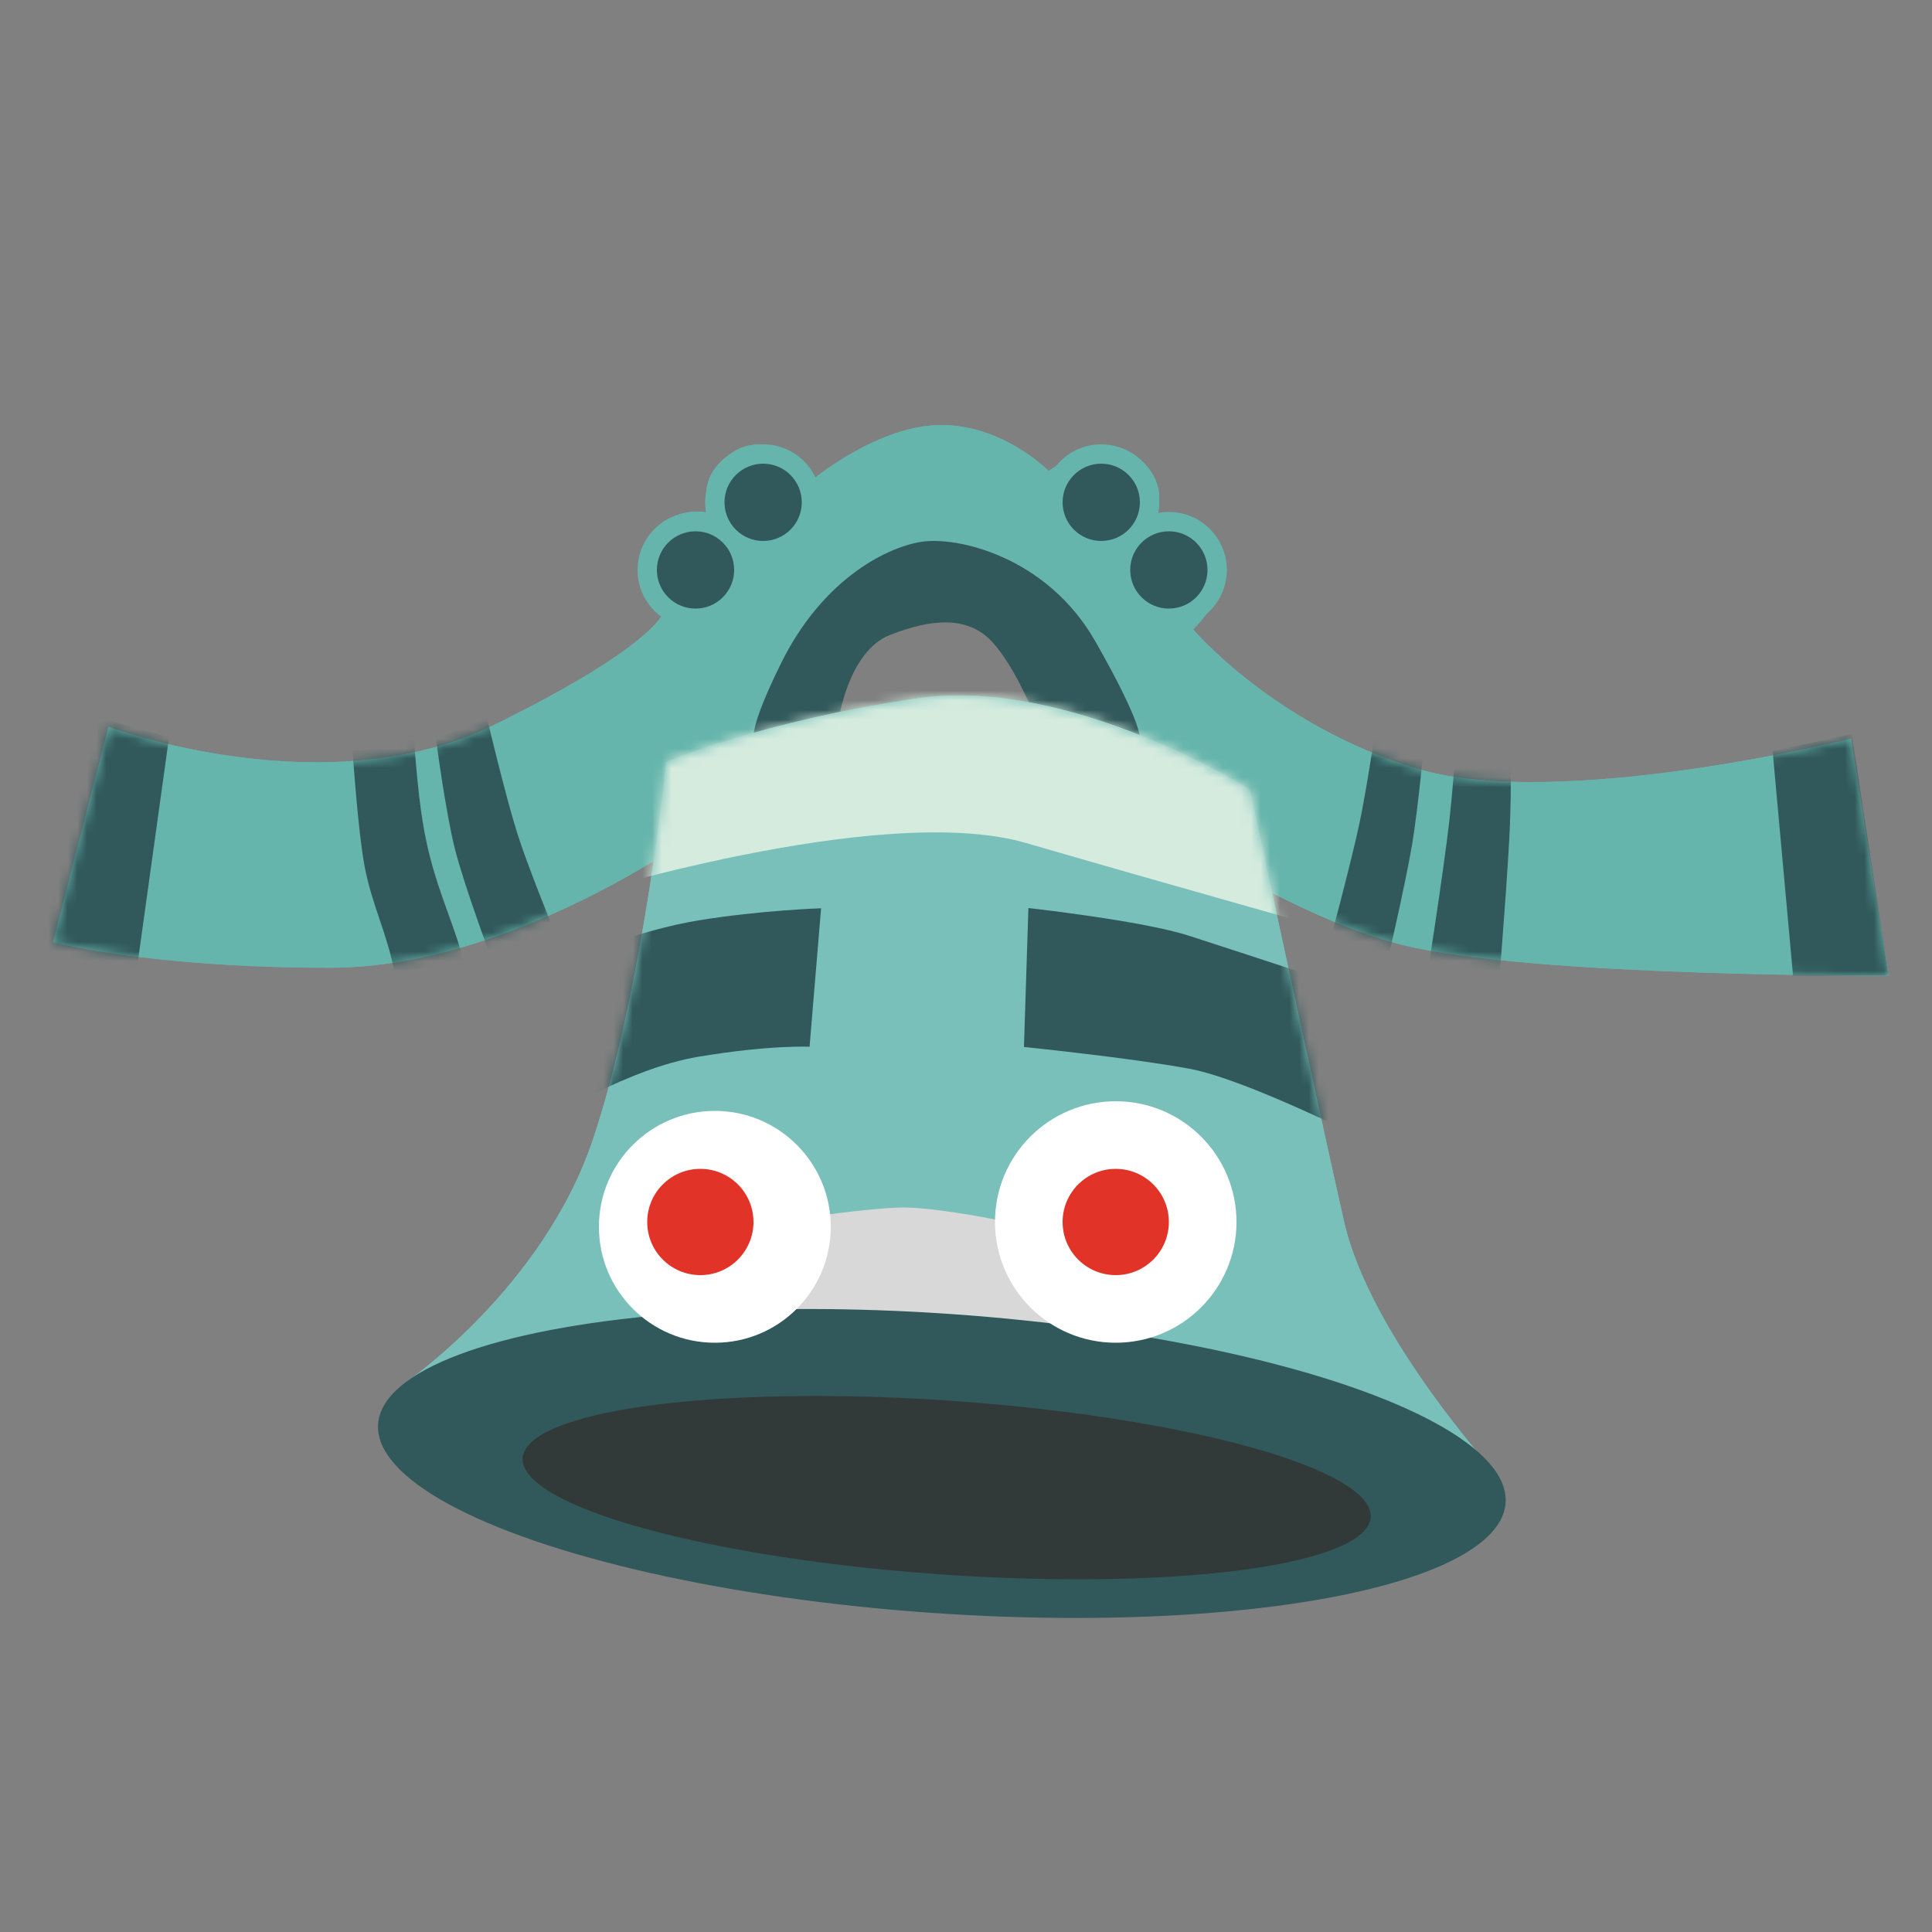<?xml version="1.0" encoding="UTF-8" standalone="no"?>
<svg width="200px" height="200px" viewBox="0 0 200 200" version="1.1" xmlns="http://www.w3.org/2000/svg" xmlns:xlink="http://www.w3.org/1999/xlink" xmlns:sketch="http://www.bohemiancoding.com/sketch/ns">
    <rect x="0" y="0" width="200" height="200" fill="#808080" stroke="none"/>
    <title>DOTAKUN</title>
    <description>Created with Sketch (http://www.bohemiancoding.com/sketch)</description>
    <defs>
        <path d="M66.541,42.281 C66.541,42.281 47.509,56.181 28.664,56.181 C9.819,56.181 0,53.524 0,53.524 L5.733,31.243 C5.733,31.243 28.166,39.633 45.657,31.039 C63.148,22.444 63.32,19.073 63.32,19.073 C63.32,19.073 59.548,14.111 62.227,11.077 C64.907,8.043 68.065,9.156 68.065,9.156 C68.065,9.156 66.097,5.503 70.424,2.781 C74.752,0.059 78.825,5.503 78.825,5.503 C78.825,5.503 85.492,7.10973501e-07 91.95,0 C98.409,-5.96428433e-07 103.06,4.764 103.06,4.764 C103.06,4.764 108.878,0.514 112.426,3.489 C115.973,6.465 113.916,10.107 113.916,10.107 C113.916,10.107 116.991,8.619 120.088,12.444 C123.185,16.27 118.014,21.157 118.014,21.157 C118.014,21.157 126.375,31.039 141.067,35.536 C155.759,40.033 186.11,32.469 186.11,32.469 L190,56.999 C190,56.999 155.66,57.141 141.067,54.137 C126.473,51.133 106.414,36.098 106.414,36.098 C106.414,36.098 106.414,17.547 93.032,16.831 C79.65,16.114 77.161,31.325 78.825,35.536 C80.49,39.746 78.211,40.033 78.211,40.033 L66.541,42.281 Z M66.541,42.281" id="path-1" stroke="none" fill-rule="evenodd" sketch:type="MSShapeGroup"></path>
        <mask id="mask-2" fill="white">
            <use xlink:href="#path-1"></use>
        </mask>
        <path d="M26.993,6.873 C26.993,6.873 24.58,30.452 19.393,45.929 C14.206,61.407 0,71.113 0,71.113 C0,71.113 6.468,73.359 29.596,83.152 C36.041,85.881 39.187,82.877 44.395,83.152 C57.879,83.865 68.101,91.22 83.543,86.337 C104.95,79.568 113,80.713 113,80.713 C113,80.713 99.839,66.371 97.14,54.473 C94.441,42.574 87.381,9.746 87.381,9.746 C87.381,9.746 68.851,-2.034 52.873,0.308 C36.895,2.65 26.993,6.873 26.993,6.873 Z M26.993,6.873" id="path-3" stroke="none" fill-rule="evenodd" sketch:type="MSShapeGroup"></path>
        <mask id="mask-4" fill="white">
            <use xlink:href="#path-3"></use>
        </mask>
    </defs>
    <g id="Page-1" stroke="none" stroke-width="1" fill="none" fill-rule="evenodd" sketch:type="MSPage">
        <g id="DOTAKUN" sketch:type="MSArtboardGroup">
            <g id="どうたく" sketch:type="MSLayerGroup" transform="translate(5, 44)">
                <g id="あたま">
                    <path d="M67.041,42.281 C67.041,42.281 48.009,56.181 29.164,56.181 C10.319,56.181 0.5,53.524 0.5,53.524 L6.233,31.243 C6.233,31.243 28.666,39.633 46.157,31.039 C63.648,22.444 63.82,19.073 63.82,19.073 C63.82,19.073 60.048,14.111 62.727,11.077 C65.407,8.043 68.565,9.156 68.565,9.156 C68.565,9.156 66.597,5.503 70.924,2.781 C75.252,0.059 79.325,5.503 79.325,5.503 C79.325,5.503 85.992,7.10973501e-07 92.45,0 C98.909,-5.96428433e-07 103.56,4.764 103.56,4.764 C103.56,4.764 109.378,0.514 112.926,3.489 C116.473,6.465 114.416,10.107 114.416,10.107 C114.416,10.107 117.491,8.619 120.588,12.444 C123.685,16.27 118.514,21.157 118.514,21.157 C118.514,21.157 126.875,31.039 141.567,35.536 C156.259,40.033 186.61,32.469 186.61,32.469 L190.5,56.999 C190.5,56.999 156.16,57.141 141.567,54.137 C126.973,51.133 106.914,36.098 106.914,36.098 C106.914,36.098 106.914,17.547 93.532,16.831 C80.15,16.114 77.661,31.325 79.325,35.536 C80.99,39.746 78.711,40.033 78.711,40.033 L67.041,42.281 Z M67.041,42.281" id="Path-16" fill="#66B5AC" sketch:type="MSShapeGroup"></path>
                    <g id="ひれますく" transform="translate(0.5, 0)">
                        <use id="Path-8" xlink:href="#path-1" fill="#66B5AC"></use>
                        <path d="M3.746,30 L-3.409,54.24 L8.625,56.598 L12,32.319 L3.746,30 Z M3.746,30" id="Path-4" fill="#31585A" sketch:type="MSShapeGroup" mask="url(#mask-2)"></path>
                        <path d="M186.203,32 L178,33.743 L180.116,57 L190,57 L186.203,32 Z M186.203,32" id="Path-5" fill="#31585A" sketch:type="MSShapeGroup" mask="url(#mask-2)"></path>
                        <path d="M33.669,33.383 C32.373,33.64 31,33.708 31,33.708 C31,33.708 31.551,42.027 32.244,45.688 C32.998,49.672 34.586,52.659 35.34,56.643 C35.34,56.643 42.558,55.662 42.558,55.662 C41.551,51.863 40.106,48.949 39.016,44.723 C37.926,40.497 37.684,36.362 37.334,32.508 C37.334,32.508 35.087,33.102 33.669,33.383 Z M33.669,33.383" id="Path-6" fill="#31585A" sketch:type="MSShapeGroup" mask="url(#mask-2)"></path>
                        <path d="M42.269,31.471 C41.417,31.784 39.613,32.353 39.613,32.353 C39.613,32.353 40.603,39.956 41.593,43.886 C42.528,47.604 45.388,55.297 45.388,55.297 C45.388,55.297 48.838,54.7 49.978,54.258 C50.895,53.901 51.836,52.306 51.836,52.306 C51.836,52.306 49.129,45.69 48.045,42.25 C46.814,38.343 44.892,30.264 44.892,30.264 C44.892,30.264 43.192,31.132 42.269,31.471 Z M42.269,31.471" id="Path-7" fill="#31585A" sketch:type="MSShapeGroup" mask="url(#mask-2)"></path>
                        <path d="M139.51,31.209 C138.702,30.841 137.123,30 137.123,30 C137.123,30 136.02,37.515 135.235,41.207 C134.313,45.547 132,54.097 132,54.097 C132,54.097 133.961,55.259 134.922,55.741 C135.889,56.227 137.783,57 137.783,57 C137.783,57 139.905,47.984 140.668,43.5 C141.311,39.725 142,32.226 142,32.226 C142,32.226 140.327,31.582 139.51,31.209 Z M139.51,31.209" id="Path" fill="#31585A" sketch:type="MSShapeGroup" mask="url(#mask-2)"></path>
                        <path d="M148.441,26.878 C147.608,26.61 145.722,26 145.722,26 C145.722,26 145.115,35.889 144.527,41.03 C143.874,46.741 142,58.556 142,58.556 C142,58.556 144.31,59.465 145.451,59.841 C146.78,60.28 149.41,61 149.41,61 C149.41,61 150.394,49.331 150.739,42.831 C151.084,36.33 150.729,32.976 151,27.221 C151,27.221 149.273,27.146 148.441,26.878 Z M148.441,26.878" id="Path" fill="#31585A" sketch:type="MSShapeGroup" mask="url(#mask-2)"></path>
                    </g>
                    <circle d="M116,21 C119.314,21 122,18.314 122,15 C122,11.686 119.314,9 116,9 C112.686,9 110,11.686 110,15 C110,18.314 112.686,21 116,21 Z M116,21" id="あたまのまるいの" fill="#66B5AC" sketch:type="MSShapeGroup" cx="116" cy="15" r="6"></circle>
                    <circle d="M109,14 C112.314,14 115,11.314 115,8 C115,4.686 112.314,2 109,2 C105.686,2 103,4.686 103,8 C103,11.314 105.686,14 109,14 Z M109,14" id="あたまのまるいの" fill="#66B5AC" sketch:type="MSShapeGroup" cx="109" cy="8" r="6"></circle>
                    <circle d="M67,21 C70.314,21 73,18.314 73,15 C73,11.686 70.314,9 67,9 C63.686,9 61,11.686 61,15 C61,18.314 63.686,21 67,21 Z M67,21" id="あたまのまるいの" fill="#66B5AC" sketch:type="MSShapeGroup" cx="67" cy="15" r="6"></circle>
                    <circle d="M74,14 C77.314,14 80,11.314 80,8 C80,4.686 77.314,2 74,2 C70.686,2 68,4.686 68,8 C68,11.314 70.686,14 74,14 Z M74,14" id="あたまのまるいの" fill="#66B5AC" sketch:type="MSShapeGroup" cx="74" cy="8" r="6"></circle>
                    <path d="M67,19 C69.209,19 71,17.209 71,15 C71,12.791 69.209,11 67,11 C64.791,11 63,12.791 63,15 C63,17.209 64.791,19 67,19 Z M74,12 C76.209,12 78,10.209 78,8 C78,5.791 76.209,4 74,4 C71.791,4 70,5.791 70,8 C70,10.209 71.791,12 74,12 Z M109,12 C111.209,12 113,10.209 113,8 C113,5.791 111.209,4 109,4 C106.791,4 105,5.791 105,8 C105,10.209 106.791,12 109,12 Z M116,19 C118.209,19 120,17.209 120,15 C120,12.791 118.209,11 116,11 C113.791,11 112,12.791 112,15 C112,17.209 113.791,19 116,19 Z M116,19" id="あたまのまるいの" fill="#31585A" sketch:type="MSShapeGroup"></path>
                    <path d="M73.325,33 C73.325,33 81.797,30.616 81.797,30.616 C81.797,30.616 82.792,23.444 87.11,21.739 C91.428,20.034 95.169,19.745 97.659,22.392 C100.149,25.04 102.333,30.616 102.333,30.616 L112.992,32.491 C112.992,32.491 113.406,31.192 108.388,22.392 C103.37,13.593 93.996,11.441 90.219,12.115 C86.442,12.789 80.045,16.183 75.854,24.661 C71.663,33.139 73.325,33 73.325,33 Z M73.325,33" id="Path-10" fill="#31585A" sketch:type="MSShapeGroup"></path>
                </g>
                <g id="胴体" transform="translate(37, 28)">
                    <path d="M26.993,6.873 C26.993,6.873 24.58,30.452 19.393,45.929 C14.206,61.407 0,71.113 0,71.113 C0,71.113 6.468,73.359 29.596,83.152 C36.041,85.881 39.187,82.877 44.395,83.152 C57.879,83.865 68.101,91.22 83.543,86.337 C104.95,79.568 113,80.713 113,80.713 C113,80.713 99.839,66.371 97.14,54.473 C94.441,42.574 87.381,9.746 87.381,9.746 C87.381,9.746 68.851,-2.034 52.873,0.308 C36.895,2.65 26.993,6.873 26.993,6.873 Z M26.993,6.873" id="Path-1" fill="#79C0BA" sketch:type="MSShapeGroup"></path>
                    <use id="Path-1" xlink:href="#path-3" fill="#79C0BA"></use>
                    <path d="M14.861,43.823 C14.861,43.823 22.913,38.624 30.335,37.386 C37.758,36.149 41.806,36.359 41.806,36.359 L43,22.025 C43,22.025 36.716,22.23 30.335,23.274 C23.954,24.319 17.956,26.988 17.956,26.988 L14.861,43.823 Z M14.861,43.823" id="Path-11" fill="#31585A" sketch:type="MSShapeGroup" mask="url(#mask-4)"></path>
                    <path d="M100.809,46.67 C100.647,46.67 87.286,39.762 81.071,38.624 C74.857,37.485 64,36.384 64,36.384 L64.459,22 C64.459,22 76.264,23.31 81.071,24.865 C88.48,27.262 94.742,29.339 95.857,29.711 C95.857,29.711 100.972,46.67 100.809,46.67 Z M100.809,46.67" id="Path-12" fill="#31585A" sketch:type="MSShapeGroup" mask="url(#mask-4)"></path>
                    <path d="M16.961,21.015 C16.961,21.015 49.142,10.889 64.21,15.266 C79.279,19.642 97.671,24.798 97.671,24.798 L93.92,5.889 C93.92,5.889 70.974,-7.183 55.298,-6.398 C39.621,-5.613 16.961,1.277 16.961,1.277 L16.961,21.015 Z M16.961,21.015" id="Path-14" fill="#D4EBDE" sketch:type="MSShapeGroup" mask="url(#mask-4)"></path>
                </g>
                <path d="M100.518,82.832 C99.64,82.471 92.04,81 88.511,81 C84.596,81 72.892,82.832 72.892,82.832 L68,97.602 L107,100 C107,100 100.614,82.871 100.518,82.832 Z M100.518,82.832" id="くち" fill="#D8D8D8" sketch:type="MSShapeGroup"></path>
                <ellipse d="M92.5,123 C124.809,123 151,116.06 151,107.5 C151,98.94 124.809,92 92.5,92 C60.191,92 34,98.94 34,107.5 C34,116.06 60.191,123 92.5,123 Z M92.5,123" id="Oval-9" fill="#31585A" sketch:type="MSShapeGroup" transform="translate(92.5, 107.5) rotate(-356) translate(-92.5, -107.5) " cx="92.5" cy="107.5" rx="58.5" ry="15.5"></ellipse>
                <ellipse d="M93,119 C117.301,119 137,114.971 137,110 C137,105.029 117.301,101 93,101 C68.699,101 49,105.029 49,110 C49,114.971 68.699,119 93,119 Z M93,119" id="Oval-9" fill="#313939" sketch:type="MSShapeGroup" transform="translate(93, 110) rotate(-356) translate(-93, -110) " cx="93" cy="110" rx="44" ry="9"></ellipse>
                <g id="Path-+-Oval" transform="translate(57, 71)" fill="#FFFFFF" sketch:type="MSShapeGroup">
                    <circle d="M12,24 C18.627,24 24,18.627 24,12 C24,5.373 18.627,0 12,0 C5.373,0 0,5.373 0,12 C0,18.627 5.373,24 12,24 Z M12,24" id="Path" cx="12" cy="12" r="12"></circle>
                </g>
                <g id="me-+-Oval" transform="translate(98, 70)" fill="#FFFFFF" sketch:type="MSShapeGroup">
                    <circle d="M12.5,25 C19.404,25 25,19.404 25,12.5 C25,5.596 19.404,0 12.5,0 C5.596,0 0,5.596 0,12.5 C0,19.404 5.596,25 12.5,25 Z M12.5,25" id="me" cx="12.5" cy="12.5" r="12.5"></circle>
                </g>
                <g id="Path-+-Oval" transform="translate(62, 77)" fill="#E23328" sketch:type="MSShapeGroup">
                    <circle d="M5.5,11 C8.538,11 11,8.538 11,5.5 C11,2.462 8.538,0 5.5,0 C2.462,0 0,2.462 0,5.5 C0,8.538 2.462,11 5.5,11 Z M5.5,11" id="Path" cx="5.5" cy="5.5" r="5.5"></circle>
                </g>
                <g id="Path-+-Oval" transform="translate(105, 77)" fill="#E23328" sketch:type="MSShapeGroup">
                    <circle d="M5.5,11 C8.538,11 11,8.538 11,5.5 C11,2.462 8.538,0 5.5,0 C2.462,0 0,2.462 0,5.5 C0,8.538 2.462,11 5.5,11 Z M5.5,11" id="Path" cx="5.5" cy="5.5" r="5.5"></circle>
                </g>
            </g>
        </g>
    </g>
</svg>